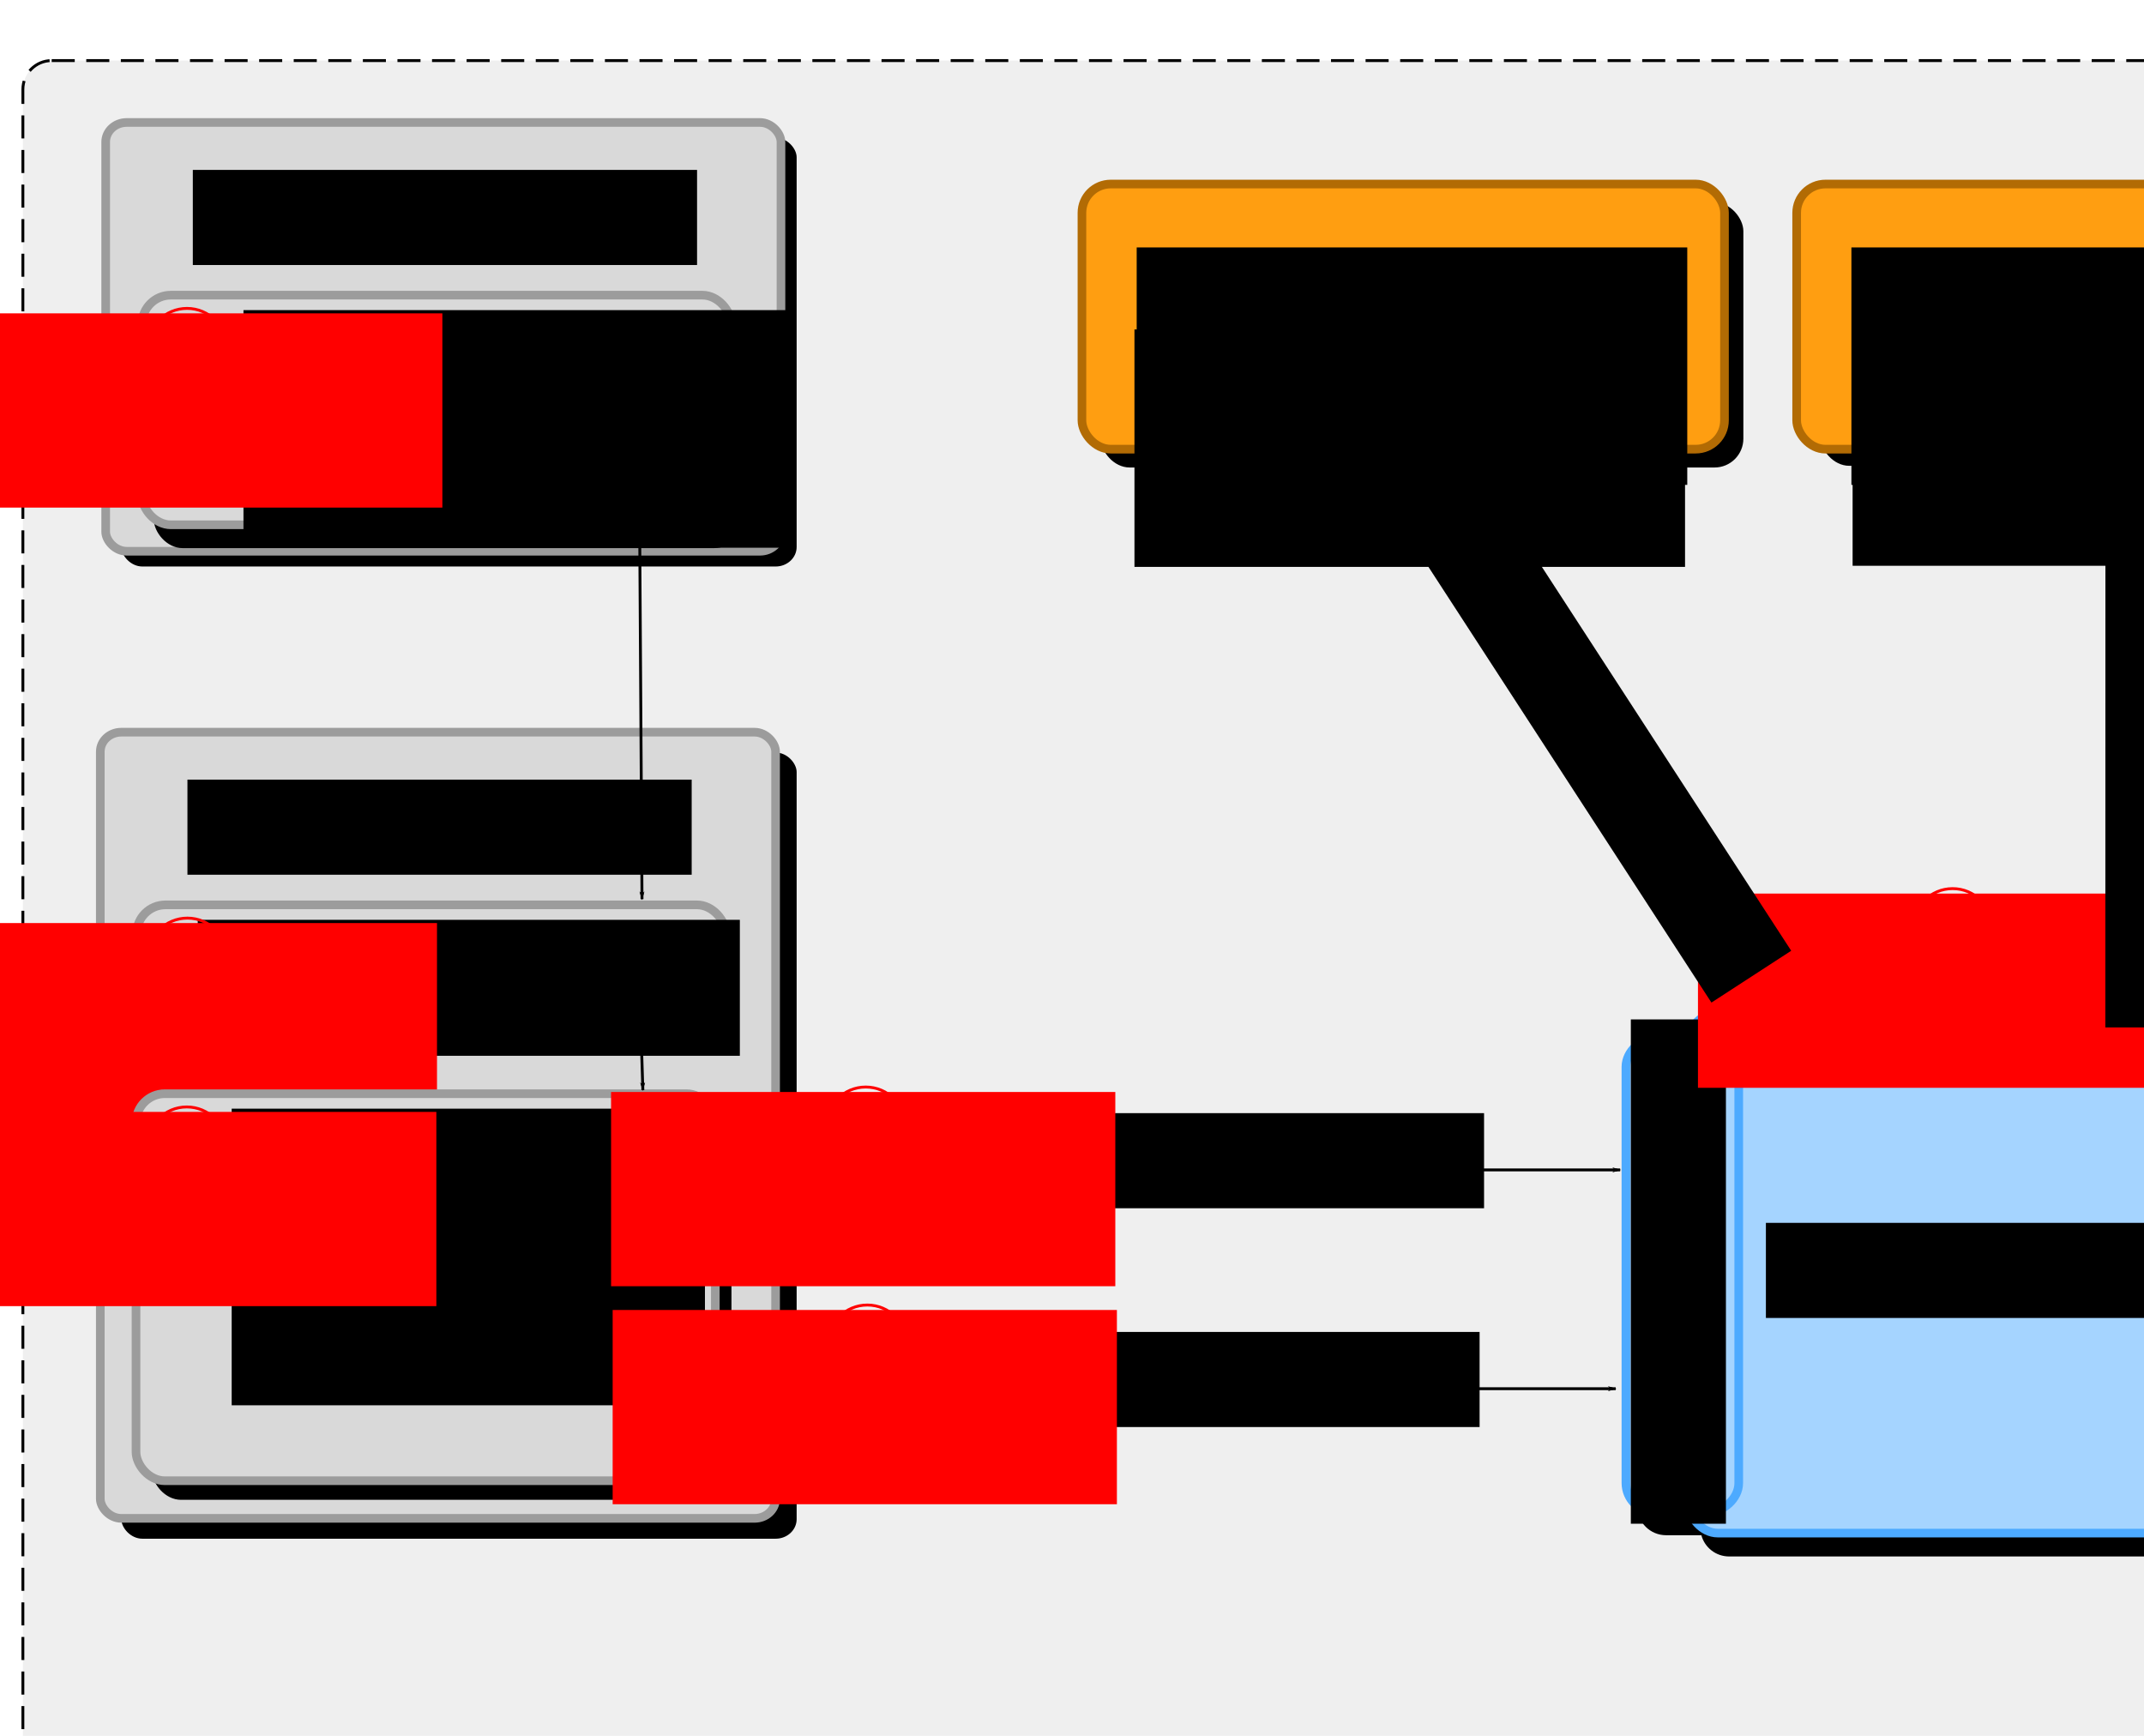 <?xml version="1.0" encoding="UTF-8" standalone="no"?>
<!-- Created with Inkscape (http://www.inkscape.org/) -->

<svg
   xmlns:dc="http://purl.org/dc/elements/1.1/"
   xmlns:cc="http://creativecommons.org/ns#"
   xmlns:rdf="http://www.w3.org/1999/02/22-rdf-syntax-ns#"
   xmlns:svg="http://www.w3.org/2000/svg"
   xmlns="http://www.w3.org/2000/svg"
   xmlns:sodipodi="http://sodipodi.sourceforge.net/DTD/sodipodi-0.dtd"
   xmlns:inkscape="http://www.inkscape.org/namespaces/inkscape"
   width="210mm"
   height="170mm"
   viewBox="0 0 744.094 602.362"
   id="svg2"
   version="1.1"
   inkscape:version="0.91 r13725"
   sodipodi:docname="wherecheckresult_schema.svg"
   inkscape:export-filename="/Donnees/developpement/sources/presentations/alignak/general/image/wherecheckresult_schema.png"
   inkscape:export-xdpi="84.856796"
   inkscape:export-ydpi="84.856796">
  <defs
     id="defs4">
    <marker
       inkscape:isstock="true"
       style="overflow:visible"
       id="marker14684"
       refX="0"
       refY="0"
       orient="auto"
       inkscape:stockid="Arrow1Lend">
      <path
         transform="matrix(-0.8,0,0,-0.8,-10,0)"
         style="fill:#ffc200;fill-opacity:1;fill-rule:evenodd;stroke:#ffc200;stroke-width:1pt;stroke-opacity:1"
         d="M 0,0 5,-5 -12.5,0 5,5 0,0 Z"
         id="path14686"
         inkscape:connector-curvature="0" />
    </marker>
    <marker
       inkscape:isstock="true"
       style="overflow:visible"
       id="marker13404"
       refX="0"
       refY="0"
       orient="auto"
       inkscape:stockid="Arrow1Lend">
      <path
         transform="matrix(-0.8,0,0,-0.8,-10,0)"
         style="fill:#000000;fill-opacity:1;fill-rule:evenodd;stroke:#000000;stroke-width:1pt;stroke-opacity:1"
         d="M 0,0 5,-5 -12.5,0 5,5 0,0 Z"
         id="path13406"
         inkscape:connector-curvature="0" />
    </marker>
    <marker
       inkscape:stockid="Arrow1Lend"
       orient="auto"
       refY="0"
       refX="0"
       id="Arrow1Lend"
       style="overflow:visible"
       inkscape:isstock="true">
      <path
         id="path4237"
         d="M 0,0 5,-5 -12.5,0 5,5 0,0 Z"
         style="fill:#000000;fill-opacity:1;fill-rule:evenodd;stroke:#000000;stroke-width:1pt;stroke-opacity:1"
         transform="matrix(-0.8,0,0,-0.8,-10,0)"
         inkscape:connector-curvature="0" />
    </marker>
    <marker
       inkscape:stockid="Arrow1Lstart"
       orient="auto"
       refY="0"
       refX="0"
       id="Arrow1Lstart"
       style="overflow:visible"
       inkscape:isstock="true">
      <path
         id="path4234"
         d="M 0,0 5,-5 -12.5,0 5,5 0,0 Z"
         style="fill:#000000;fill-opacity:1;fill-rule:evenodd;stroke:#000000;stroke-width:1pt;stroke-opacity:1"
         transform="matrix(0.8,0,0,0.8,10,0)"
         inkscape:connector-curvature="0" />
    </marker>
    <marker
       inkscape:stockid="Arrow1Mstart"
       orient="auto"
       refY="0"
       refX="0"
       id="Arrow1Mstart"
       style="overflow:visible"
       inkscape:isstock="true">
      <path
         id="path4240"
         d="M 0,0 5,-5 -12.5,0 5,5 0,0 Z"
         style="fill:#000000;fill-opacity:1;fill-rule:evenodd;stroke:#000000;stroke-width:1pt;stroke-opacity:1"
         transform="matrix(0.4,0,0,0.4,4,0)"
         inkscape:connector-curvature="0" />
    </marker>
    <marker
       inkscape:stockid="Arrow1Lstart"
       orient="auto"
       refY="0"
       refX="0"
       id="Arrow1Lstart-1"
       style="overflow:visible"
       inkscape:isstock="true">
      <path
         inkscape:connector-curvature="0"
         id="path4234-2"
         d="M 0,0 5,-5 -12.5,0 5,5 0,0 Z"
         style="fill:#000000;fill-opacity:1;fill-rule:evenodd;stroke:#000000;stroke-width:1pt;stroke-opacity:1"
         transform="matrix(0.8,0,0,0.8,10,0)" />
    </marker>
    <marker
       inkscape:stockid="Arrow1Lstart"
       orient="auto"
       refY="0"
       refX="0"
       id="Arrow1Lstart-1-5"
       style="overflow:visible"
       inkscape:isstock="true">
      <path
         inkscape:connector-curvature="0"
         id="path4234-2-2"
         d="M 0,0 5,-5 -12.5,0 5,5 0,0 Z"
         style="fill:#000000;fill-opacity:1;fill-rule:evenodd;stroke:#000000;stroke-width:1pt;stroke-opacity:1"
         transform="matrix(0.8,0,0,0.8,10,0)" />
    </marker>
    <marker
       inkscape:stockid="Arrow1Lend"
       orient="auto"
       refY="0"
       refX="0"
       id="Arrow1Lend-8-6"
       style="overflow:visible"
       inkscape:isstock="true">
      <path
         inkscape:connector-curvature="0"
         id="path4237-0-7"
         d="M 0,0 5,-5 -12.5,0 5,5 0,0 Z"
         style="fill:#000000;fill-opacity:1;fill-rule:evenodd;stroke:#000000;stroke-width:1pt;stroke-opacity:1"
         transform="matrix(-0.8,0,0,-0.8,-10,0)" />
    </marker>
    <marker
       inkscape:stockid="Arrow1Lstart"
       orient="auto"
       refY="0"
       refX="0"
       id="Arrow1Lstart-16"
       style="overflow:visible"
       inkscape:isstock="true">
      <path
         inkscape:connector-curvature="0"
         id="path4234-1"
         d="M 0,0 5,-5 -12.5,0 5,5 0,0 Z"
         style="fill:#000000;fill-opacity:1;fill-rule:evenodd;stroke:#000000;stroke-width:1pt;stroke-opacity:1"
         transform="matrix(0.8,0,0,0.8,10,0)" />
    </marker>
    <marker
       inkscape:stockid="Arrow1Lend"
       orient="auto"
       refY="0"
       refX="0"
       id="Arrow1Lend-6"
       style="overflow:visible"
       inkscape:isstock="true">
      <path
         inkscape:connector-curvature="0"
         id="path4237-1"
         d="M 0,0 5,-5 -12.5,0 5,5 0,0 Z"
         style="fill:#000000;fill-opacity:1;fill-rule:evenodd;stroke:#000000;stroke-width:1pt;stroke-opacity:1"
         transform="matrix(-0.8,0,0,-0.8,-10,0)" />
    </marker>
    <marker
       inkscape:stockid="Arrow1Lstart"
       orient="auto"
       refY="0"
       refX="0"
       id="Arrow1Lstart-16-0"
       style="overflow:visible"
       inkscape:isstock="true">
      <path
         inkscape:connector-curvature="0"
         id="path4234-1-8"
         d="M 0,0 5,-5 -12.5,0 5,5 0,0 Z"
         style="fill:#000000;fill-opacity:1;fill-rule:evenodd;stroke:#000000;stroke-width:1pt;stroke-opacity:1"
         transform="matrix(0.8,0,0,0.8,10,0)" />
    </marker>
    <marker
       inkscape:stockid="Arrow1Lend"
       orient="auto"
       refY="0"
       refX="0"
       id="Arrow1Lend-6-5"
       style="overflow:visible"
       inkscape:isstock="true">
      <path
         inkscape:connector-curvature="0"
         id="path4237-1-6"
         d="M 0,0 5,-5 -12.5,0 5,5 0,0 Z"
         style="fill:#000000;fill-opacity:1;fill-rule:evenodd;stroke:#000000;stroke-width:1pt;stroke-opacity:1"
         transform="matrix(-0.8,0,0,-0.8,-10,0)" />
    </marker>
    <marker
       inkscape:stockid="Arrow1Lstart"
       orient="auto"
       refY="0"
       refX="0"
       id="Arrow1Lstart-16-7"
       style="overflow:visible"
       inkscape:isstock="true">
      <path
         inkscape:connector-curvature="0"
         id="path4234-1-0"
         d="M 0,0 5,-5 -12.5,0 5,5 0,0 Z"
         style="fill:#000000;fill-opacity:1;fill-rule:evenodd;stroke:#000000;stroke-width:1pt;stroke-opacity:1"
         transform="matrix(0.8,0,0,0.8,10,0)" />
    </marker>
    <marker
       inkscape:stockid="Arrow1Lend"
       orient="auto"
       refY="0"
       refX="0"
       id="Arrow1Lend-6-6"
       style="overflow:visible"
       inkscape:isstock="true">
      <path
         inkscape:connector-curvature="0"
         id="path4237-1-4"
         d="M 0,0 5,-5 -12.5,0 5,5 0,0 Z"
         style="fill:#000000;fill-opacity:1;fill-rule:evenodd;stroke:#000000;stroke-width:1pt;stroke-opacity:1"
         transform="matrix(-0.8,0,0,-0.8,-10,0)" />
    </marker>
    <marker
       inkscape:stockid="Arrow1Lstart"
       orient="auto"
       refY="0"
       refX="0"
       id="Arrow1Lstart-16-7-8"
       style="overflow:visible"
       inkscape:isstock="true">
      <path
         inkscape:connector-curvature="0"
         id="path4234-1-0-0"
         d="M 0,0 5,-5 -12.5,0 5,5 0,0 Z"
         style="fill:#000000;fill-opacity:1;fill-rule:evenodd;stroke:#000000;stroke-width:1pt;stroke-opacity:1"
         transform="matrix(0.8,0,0,0.8,10,0)" />
    </marker>
    <marker
       inkscape:stockid="Arrow1Lend"
       orient="auto"
       refY="0"
       refX="0"
       id="Arrow1Lend-6-6-5"
       style="overflow:visible"
       inkscape:isstock="true">
      <path
         inkscape:connector-curvature="0"
         id="path4237-1-4-0"
         d="M 0,0 5,-5 -12.5,0 5,5 0,0 Z"
         style="fill:#000000;fill-opacity:1;fill-rule:evenodd;stroke:#000000;stroke-width:1pt;stroke-opacity:1"
         transform="matrix(-0.8,0,0,-0.8,-10,0)" />
    </marker>
    <linearGradient
       y2="90.801"
       x2="29.969"
       y1="60.51"
       x1="29.969"
       gradientUnits="userSpaceOnUse"
       id="SVGID_1_-3">
      <stop
         id="stop6-2"
         style="stop-color:#1FB3E3"
         offset="0" />
      <stop
         id="stop8-4"
         style="stop-color:#1FB3E3"
         offset="9.944750e-04" />
      <stop
         id="stop10-1"
         style="stop-color:#0082B7"
         offset="1" />
    </linearGradient>
    <linearGradient
       y2="90.801"
       x2="91.922"
       y1="60.51"
       x1="91.922"
       gradientUnits="userSpaceOnUse"
       id="SVGID_2_-9">
      <stop
         id="stop15-0"
         style="stop-color:#1FB3E3"
         offset="0" />
      <stop
         id="stop17-0"
         style="stop-color:#1FB3E3"
         offset="9.944750e-04" />
      <stop
         id="stop19-2"
         style="stop-color:#0082B7"
         offset="1" />
    </linearGradient>
    <linearGradient
       y2="90.801"
       x2="122.356"
       y1="60.51"
       x1="122.356"
       gradientUnits="userSpaceOnUse"
       id="SVGID_3_-4">
      <stop
         id="stop24-0"
         style="stop-color:#1FB3E3"
         offset="0" />
      <stop
         id="stop26-7"
         style="stop-color:#1FB3E3"
         offset="9.944750e-04" />
      <stop
         id="stop28-4"
         style="stop-color:#0082B7"
         offset="1" />
    </linearGradient>
    <linearGradient
       y2="90.801"
       x2="244.231"
       y1="60.51"
       x1="244.231"
       gradientUnits="userSpaceOnUse"
       id="SVGID_4_-7">
      <stop
         id="stop33-7"
         style="stop-color:#1FB3E3"
         offset="0" />
      <stop
         id="stop35-1"
         style="stop-color:#1FB3E3"
         offset="9.944750e-04" />
      <stop
         id="stop37-5"
         style="stop-color:#0082B7"
         offset="1" />
    </linearGradient>
    <linearGradient
       y2="90.801"
       x2="309.493"
       y1="60.51"
       x1="309.493"
       gradientUnits="userSpaceOnUse"
       id="SVGID_5_-1">
      <stop
         id="stop42-1"
         style="stop-color:#1FB3E3"
         offset="0" />
      <stop
         id="stop44-3"
         style="stop-color:#1FB3E3"
         offset="9.944750e-04" />
      <stop
         id="stop46-3"
         style="stop-color:#0082B7"
         offset="1" />
    </linearGradient>
    <linearGradient
       y2="90.801"
       x2="175.199"
       y1="60.51"
       x1="175.199"
       gradientUnits="userSpaceOnUse"
       id="SVGID_6_-2">
      <stop
         id="stop51-9"
         style="stop-color:#1FB3E3"
         offset="0" />
      <stop
         id="stop53-9"
         style="stop-color:#1FB3E3"
         offset="9.944750e-04" />
      <stop
         id="stop55-3"
         style="stop-color:#0082B7"
         offset="1" />
    </linearGradient>
    <linearGradient
       y2="90.801"
       x2="377.026"
       y1="60.51"
       x1="377.026"
       gradientUnits="userSpaceOnUse"
       id="SVGID_7_-8">
      <stop
         id="stop60-6"
         style="stop-color:#1FB3E3"
         offset="0" />
      <stop
         id="stop62-6"
         style="stop-color:#1FB3E3"
         offset="9.944750e-04" />
      <stop
         id="stop64-5"
         style="stop-color:#0082B7"
         offset="1" />
    </linearGradient>
    <marker
       inkscape:stockid="Arrow1Lstart"
       orient="auto"
       refY="0"
       refX="0"
       id="Arrow1Lstart-16-0-3"
       style="overflow:visible"
       inkscape:isstock="true">
      <path
         inkscape:connector-curvature="0"
         id="path4234-1-8-7"
         d="M 0,0 5,-5 -12.5,0 5,5 0,0 Z"
         style="fill:#000000;fill-opacity:1;fill-rule:evenodd;stroke:#000000;stroke-width:1pt;stroke-opacity:1"
         transform="matrix(0.8,0,0,0.8,10,0)" />
    </marker>
    <marker
       inkscape:stockid="Arrow1Lend"
       orient="auto"
       refY="0"
       refX="0"
       id="Arrow1Lend-6-5-8"
       style="overflow:visible"
       inkscape:isstock="true">
      <path
         inkscape:connector-curvature="0"
         id="path4237-1-6-5"
         d="M 0,0 5,-5 -12.5,0 5,5 0,0 Z"
         style="fill:#000000;fill-opacity:1;fill-rule:evenodd;stroke:#000000;stroke-width:1pt;stroke-opacity:1"
         transform="matrix(-0.8,0,0,-0.8,-10,0)" />
    </marker>
    <marker
       inkscape:stockid="Arrow1Lstart"
       orient="auto"
       refY="0"
       refX="0"
       id="Arrow1Lstart-16-0-6"
       style="overflow:visible"
       inkscape:isstock="true">
      <path
         inkscape:connector-curvature="0"
         id="path4234-1-8-79"
         d="M 0,0 5,-5 -12.5,0 5,5 0,0 Z"
         style="fill:#000000;fill-opacity:1;fill-rule:evenodd;stroke:#000000;stroke-width:1pt;stroke-opacity:1"
         transform="matrix(0.8,0,0,0.8,10,0)" />
    </marker>
    <marker
       inkscape:stockid="Arrow1Lend"
       orient="auto"
       refY="0"
       refX="0"
       id="Arrow1Lend-6-5-3"
       style="overflow:visible"
       inkscape:isstock="true">
      <path
         inkscape:connector-curvature="0"
         id="path4237-1-6-50"
         d="M 0,0 5,-5 -12.5,0 5,5 0,0 Z"
         style="fill:#000000;fill-opacity:1;fill-rule:evenodd;stroke:#000000;stroke-width:1pt;stroke-opacity:1"
         transform="matrix(-0.8,0,0,-0.8,-10,0)" />
    </marker>
    <linearGradient
       y2="90.801"
       x2="29.969"
       y1="60.51"
       x1="29.969"
       gradientUnits="userSpaceOnUse"
       id="SVGID_1_-3-7">
      <stop
         id="stop6-2-8"
         style="stop-color:#1FB3E3"
         offset="0" />
      <stop
         id="stop8-4-8"
         style="stop-color:#1FB3E3"
         offset="9.944750e-04" />
      <stop
         id="stop10-1-0"
         style="stop-color:#0082B7"
         offset="1" />
    </linearGradient>
    <linearGradient
       y2="90.801"
       x2="91.922"
       y1="60.51"
       x1="91.922"
       gradientUnits="userSpaceOnUse"
       id="SVGID_2_-9-9">
      <stop
         id="stop15-0-2"
         style="stop-color:#1FB3E3"
         offset="0" />
      <stop
         id="stop17-0-6"
         style="stop-color:#1FB3E3"
         offset="9.944750e-04" />
      <stop
         id="stop19-2-3"
         style="stop-color:#0082B7"
         offset="1" />
    </linearGradient>
    <linearGradient
       y2="90.801"
       x2="122.356"
       y1="60.51"
       x1="122.356"
       gradientUnits="userSpaceOnUse"
       id="SVGID_3_-4-3">
      <stop
         id="stop24-0-8"
         style="stop-color:#1FB3E3"
         offset="0" />
      <stop
         id="stop26-7-6"
         style="stop-color:#1FB3E3"
         offset="9.944750e-04" />
      <stop
         id="stop28-4-7"
         style="stop-color:#0082B7"
         offset="1" />
    </linearGradient>
    <linearGradient
       y2="90.801"
       x2="244.231"
       y1="60.51"
       x1="244.231"
       gradientUnits="userSpaceOnUse"
       id="SVGID_4_-7-9">
      <stop
         id="stop33-7-3"
         style="stop-color:#1FB3E3"
         offset="0" />
      <stop
         id="stop35-1-5"
         style="stop-color:#1FB3E3"
         offset="9.944750e-04" />
      <stop
         id="stop37-5-0"
         style="stop-color:#0082B7"
         offset="1" />
    </linearGradient>
    <linearGradient
       y2="90.801"
       x2="309.493"
       y1="60.51"
       x1="309.493"
       gradientUnits="userSpaceOnUse"
       id="SVGID_5_-1-0">
      <stop
         id="stop42-1-6"
         style="stop-color:#1FB3E3"
         offset="0" />
      <stop
         id="stop44-3-2"
         style="stop-color:#1FB3E3"
         offset="9.944750e-04" />
      <stop
         id="stop46-3-8"
         style="stop-color:#0082B7"
         offset="1" />
    </linearGradient>
    <linearGradient
       y2="90.801"
       x2="175.199"
       y1="60.51"
       x1="175.199"
       gradientUnits="userSpaceOnUse"
       id="SVGID_6_-2-7">
      <stop
         id="stop51-9-8"
         style="stop-color:#1FB3E3"
         offset="0" />
      <stop
         id="stop53-9-1"
         style="stop-color:#1FB3E3"
         offset="9.944750e-04" />
      <stop
         id="stop55-3-2"
         style="stop-color:#0082B7"
         offset="1" />
    </linearGradient>
    <linearGradient
       y2="90.801"
       x2="377.026"
       y1="60.51"
       x1="377.026"
       gradientUnits="userSpaceOnUse"
       id="SVGID_7_-8-6">
      <stop
         id="stop60-6-4"
         style="stop-color:#1FB3E3"
         offset="0" />
      <stop
         id="stop62-6-3"
         style="stop-color:#1FB3E3"
         offset="9.944750e-04" />
      <stop
         id="stop64-5-3"
         style="stop-color:#0082B7"
         offset="1" />
    </linearGradient>
    <marker
       inkscape:stockid="Arrow1Lstart"
       orient="auto"
       refY="0"
       refX="0"
       id="Arrow1Lstart-1-7"
       style="overflow:visible"
       inkscape:isstock="true">
      <path
         inkscape:connector-curvature="0"
         id="path4234-2-8"
         d="M 0,0 5,-5 -12.5,0 5,5 0,0 Z"
         style="fill:#000000;fill-opacity:1;fill-rule:evenodd;stroke:#000000;stroke-width:1pt;stroke-opacity:1"
         transform="matrix(0.8,0,0,0.8,10,0)" />
    </marker>
    <marker
       inkscape:stockid="Arrow1Lend"
       orient="auto"
       refY="0"
       refX="0"
       id="Arrow1Lend-8-1"
       style="overflow:visible"
       inkscape:isstock="true">
      <path
         inkscape:connector-curvature="0"
         id="path4237-0-2"
         d="M 0,0 5,-5 -12.5,0 5,5 0,0 Z"
         style="fill:#000000;fill-opacity:1;fill-rule:evenodd;stroke:#000000;stroke-width:1pt;stroke-opacity:1"
         transform="matrix(-0.8,0,0,-0.8,-10,0)" />
    </marker>
    <marker
       inkscape:stockid="Arrow1Lstart"
       orient="auto"
       refY="0"
       refX="0"
       id="Arrow1Lstart-16-8"
       style="overflow:visible"
       inkscape:isstock="true">
      <path
         inkscape:connector-curvature="0"
         id="path4234-1-5"
         d="M 0,0 5,-5 -12.5,0 5,5 0,0 Z"
         style="fill:#000000;fill-opacity:1;fill-rule:evenodd;stroke:#000000;stroke-width:1pt;stroke-opacity:1"
         transform="matrix(0.8,0,0,0.8,10,0)" />
    </marker>
    <marker
       inkscape:stockid="Arrow1Lend"
       orient="auto"
       refY="0"
       refX="0"
       id="Arrow1Lend-6-59"
       style="overflow:visible"
       inkscape:isstock="true">
      <path
         inkscape:connector-curvature="0"
         id="path4237-1-66"
         d="M 0,0 5,-5 -12.5,0 5,5 0,0 Z"
         style="fill:#000000;fill-opacity:1;fill-rule:evenodd;stroke:#000000;stroke-width:1pt;stroke-opacity:1"
         transform="matrix(-0.8,0,0,-0.8,-10,0)" />
    </marker>
    <marker
       inkscape:stockid="Arrow1Lstart"
       orient="auto"
       refY="0"
       refX="0"
       id="Arrow1Lstart-16-8-1"
       style="overflow:visible"
       inkscape:isstock="true">
      <path
         inkscape:connector-curvature="0"
         id="path4234-1-5-6"
         d="M 0,0 5,-5 -12.5,0 5,5 0,0 Z"
         style="fill:#000000;fill-opacity:1;fill-rule:evenodd;stroke:#000000;stroke-width:1pt;stroke-opacity:1"
         transform="matrix(0.8,0,0,0.8,10,0)" />
    </marker>
    <marker
       inkscape:stockid="Arrow1Lstart"
       orient="auto"
       refY="0"
       refX="0"
       id="Arrow1Lstart-16-8-3"
       style="overflow:visible"
       inkscape:isstock="true">
      <path
         inkscape:connector-curvature="0"
         id="path4234-1-5-8"
         d="M 0,0 5,-5 -12.5,0 5,5 0,0 Z"
         style="fill:#000000;fill-opacity:1;fill-rule:evenodd;stroke:#000000;stroke-width:1pt;stroke-opacity:1"
         transform="matrix(0.8,0,0,0.8,10,0)" />
    </marker>
    <marker
       inkscape:stockid="Arrow1Lstart"
       orient="auto"
       refY="0"
       refX="0"
       id="Arrow1Lstart-16-8-3-3"
       style="overflow:visible"
       inkscape:isstock="true">
      <path
         inkscape:connector-curvature="0"
         id="path4234-1-5-8-0"
         d="M 0,0 5,-5 -12.5,0 5,5 0,0 Z"
         style="fill:#000000;fill-opacity:1;fill-rule:evenodd;stroke:#000000;stroke-width:1pt;stroke-opacity:1"
         transform="matrix(0.8,0,0,0.8,10,0)" />
    </marker>
    <marker
       inkscape:stockid="Arrow1Lstart"
       orient="auto"
       refY="0"
       refX="0"
       id="Arrow1Lstart-1-7-8"
       style="overflow:visible"
       inkscape:isstock="true">
      <path
         inkscape:connector-curvature="0"
         id="path4234-2-8-3"
         d="M 0,0 5,-5 -12.5,0 5,5 0,0 Z"
         style="fill:#000000;fill-opacity:1;fill-rule:evenodd;stroke:#000000;stroke-width:1pt;stroke-opacity:1"
         transform="matrix(0.8,0,0,0.8,10,0)" />
    </marker>
    <marker
       inkscape:stockid="Arrow1Lend"
       orient="auto"
       refY="0"
       refX="0"
       id="Arrow1Lend-8-1-7"
       style="overflow:visible"
       inkscape:isstock="true">
      <path
         inkscape:connector-curvature="0"
         id="path4237-0-2-8"
         d="M 0,0 5,-5 -12.5,0 5,5 0,0 Z"
         style="fill:#000000;fill-opacity:1;fill-rule:evenodd;stroke:#000000;stroke-width:1pt;stroke-opacity:1"
         transform="matrix(-0.8,0,0,-0.8,-10,0)" />
    </marker>
    <marker
       inkscape:stockid="Arrow1Lstart"
       orient="auto"
       refY="0"
       refX="0"
       id="Arrow1Lstart-1-7-9"
       style="overflow:visible"
       inkscape:isstock="true">
      <path
         inkscape:connector-curvature="0"
         id="path4234-2-8-37"
         d="M 0,0 5,-5 -12.5,0 5,5 0,0 Z"
         style="fill:#000000;fill-opacity:1;fill-rule:evenodd;stroke:#000000;stroke-width:1pt;stroke-opacity:1"
         transform="matrix(0.8,0,0,0.8,10,0)" />
    </marker>
    <marker
       inkscape:stockid="Arrow1Lend"
       orient="auto"
       refY="0"
       refX="0"
       id="Arrow1Lend-8-1-5"
       style="overflow:visible"
       inkscape:isstock="true">
      <path
         inkscape:connector-curvature="0"
         id="path4237-0-2-9"
         d="M 0,0 5,-5 -12.5,0 5,5 0,0 Z"
         style="fill:#ffc200;fill-opacity:1;fill-rule:evenodd;stroke:#ffc200;stroke-width:1pt;stroke-opacity:1"
         transform="matrix(-0.8,0,0,-0.8,-10,0)" />
    </marker>
    <marker
       inkscape:stockid="Arrow1Lstart"
       orient="auto"
       refY="0"
       refX="0"
       id="Arrow1Lstart-16-5-8-4"
       style="overflow:visible"
       inkscape:isstock="true">
      <path
         inkscape:connector-curvature="0"
         id="path4234-1-85-2-6"
         d="M 0,0 5,-5 -12.5,0 5,5 0,0 Z"
         style="fill:#000000;fill-opacity:1;fill-rule:evenodd;stroke:#000000;stroke-width:1pt;stroke-opacity:1"
         transform="matrix(0.8,0,0,0.8,10,0)" />
    </marker>
    <marker
       inkscape:stockid="Arrow1Lend"
       orient="auto"
       refY="0"
       refX="0"
       id="Arrow1Lend-6-8-7-22"
       style="overflow:visible"
       inkscape:isstock="true">
      <path
         inkscape:connector-curvature="0"
         id="path4237-1-1-8-0"
         d="M 0,0 5,-5 -12.5,0 5,5 0,0 Z"
         style="fill:#000000;fill-opacity:1;fill-rule:evenodd;stroke:#000000;stroke-width:1pt;stroke-opacity:1"
         transform="matrix(-0.8,0,0,-0.8,-10,0)" />
    </marker>
    <marker
       inkscape:stockid="Arrow1Lstart"
       orient="auto"
       refY="0"
       refX="0"
       id="Arrow1Lstart-16-5-8-2"
       style="overflow:visible"
       inkscape:isstock="true">
      <path
         inkscape:connector-curvature="0"
         id="path4234-1-85-2-0"
         d="M 0,0 5,-5 -12.5,0 5,5 0,0 Z"
         style="fill:#000000;fill-opacity:1;fill-rule:evenodd;stroke:#000000;stroke-width:1pt;stroke-opacity:1"
         transform="matrix(0.8,0,0,0.8,10,0)" />
    </marker>
    <marker
       inkscape:stockid="Arrow1Lend"
       orient="auto"
       refY="0"
       refX="0"
       id="Arrow1Lend-6-8-7-2"
       style="overflow:visible"
       inkscape:isstock="true">
      <path
         inkscape:connector-curvature="0"
         id="path4237-1-1-8-7"
         d="M 0,0 5,-5 -12.5,0 5,5 0,0 Z"
         style="fill:#000000;fill-opacity:1;fill-rule:evenodd;stroke:#000000;stroke-width:1pt;stroke-opacity:1"
         transform="matrix(-0.8,0,0,-0.8,-10,0)" />
    </marker>
    <marker
       inkscape:stockid="Arrow1Lstart"
       orient="auto"
       refY="0"
       refX="0"
       id="Arrow1Lstart-16-5"
       style="overflow:visible"
       inkscape:isstock="true">
      <path
         inkscape:connector-curvature="0"
         id="path4234-1-85"
         d="M 0,0 5,-5 -12.5,0 5,5 0,0 Z"
         style="fill:#000000;fill-opacity:1;fill-rule:evenodd;stroke:#000000;stroke-width:1pt;stroke-opacity:1"
         transform="matrix(0.8,0,0,0.8,10,0)" />
    </marker>
    <marker
       inkscape:stockid="Arrow1Lend"
       orient="auto"
       refY="0"
       refX="0"
       id="Arrow1Lend-6-8"
       style="overflow:visible"
       inkscape:isstock="true">
      <path
         inkscape:connector-curvature="0"
         id="path4237-1-1"
         d="M 0,0 5,-5 -12.5,0 5,5 0,0 Z"
         style="fill:#000000;fill-opacity:1;fill-rule:evenodd;stroke:#000000;stroke-width:1pt;stroke-opacity:1"
         transform="matrix(-0.8,0,0,-0.8,-10,0)" />
    </marker>
    <marker
       inkscape:stockid="Arrow1Lstart"
       orient="auto"
       refY="0"
       refX="0"
       id="Arrow1Lstart-16-4"
       style="overflow:visible"
       inkscape:isstock="true">
      <path
         inkscape:connector-curvature="0"
         id="path4234-1-07"
         d="M 0,0 5,-5 -12.5,0 5,5 0,0 Z"
         style="fill:#000000;fill-opacity:1;fill-rule:evenodd;stroke:#000000;stroke-width:1pt;stroke-opacity:1"
         transform="matrix(0.8,0,0,0.8,10,0)" />
    </marker>
    <marker
       inkscape:stockid="Arrow1Lend"
       orient="auto"
       refY="0"
       refX="0"
       id="Arrow1Lend-6-4"
       style="overflow:visible"
       inkscape:isstock="true">
      <path
         inkscape:connector-curvature="0"
         id="path4237-1-5"
         d="M 0,0 5,-5 -12.5,0 5,5 0,0 Z"
         style="fill:#000000;fill-opacity:1;fill-rule:evenodd;stroke:#000000;stroke-width:1pt;stroke-opacity:1"
         transform="matrix(-0.8,0,0,-0.8,-10,0)" />
    </marker>
    <marker
       inkscape:stockid="Arrow1Lstart"
       orient="auto"
       refY="0"
       refX="0"
       id="Arrow1Lstart-16-5-8"
       style="overflow:visible"
       inkscape:isstock="true">
      <path
         inkscape:connector-curvature="0"
         id="path4234-1-85-2"
         d="M 0,0 5,-5 -12.5,0 5,5 0,0 Z"
         style="fill:#000000;fill-opacity:1;fill-rule:evenodd;stroke:#000000;stroke-width:1pt;stroke-opacity:1"
         transform="matrix(0.8,0,0,0.8,10,0)" />
    </marker>
    <marker
       inkscape:stockid="Arrow1Lend"
       orient="auto"
       refY="0"
       refX="0"
       id="Arrow1Lend-6-8-7"
       style="overflow:visible"
       inkscape:isstock="true">
      <path
         inkscape:connector-curvature="0"
         id="path4237-1-1-8"
         d="M 0,0 5,-5 -12.5,0 5,5 0,0 Z"
         style="fill:#000000;fill-opacity:1;fill-rule:evenodd;stroke:#000000;stroke-width:1pt;stroke-opacity:1"
         transform="matrix(-0.8,0,0,-0.8,-10,0)" />
    </marker>
    <marker
       inkscape:stockid="Arrow1Lstart"
       orient="auto"
       refY="0"
       refX="0"
       id="Arrow1Lstart-16-6"
       style="overflow:visible"
       inkscape:isstock="true">
      <path
         inkscape:connector-curvature="0"
         id="path4234-1-2"
         d="M 0,0 5,-5 -12.5,0 5,5 0,0 Z"
         style="fill:#000000;fill-opacity:1;fill-rule:evenodd;stroke:#000000;stroke-width:1pt;stroke-opacity:1"
         transform="matrix(0.8,0,0,0.8,10,0)" />
    </marker>
    <marker
       inkscape:stockid="Arrow1Lend"
       orient="auto"
       refY="0"
       refX="0"
       id="Arrow1Lend-6-3"
       style="overflow:visible"
       inkscape:isstock="true">
      <path
         inkscape:connector-curvature="0"
         id="path4237-1-63"
         d="M 0,0 5,-5 -12.5,0 5,5 0,0 Z"
         style="fill:#000000;fill-opacity:1;fill-rule:evenodd;stroke:#000000;stroke-width:1pt;stroke-opacity:1"
         transform="matrix(-0.8,0,0,-0.8,-10,0)" />
    </marker>
    <marker
       inkscape:stockid="Arrow1Lend"
       orient="auto"
       refY="0"
       refX="0"
       id="Arrow1Lend-8-9"
       style="overflow:visible"
       inkscape:isstock="true">
      <path
         inkscape:connector-curvature="0"
         id="path4237-0-3"
         d="M 0,0 5,-5 -12.5,0 5,5 0,0 Z"
         style="fill:#000000;fill-opacity:1;fill-rule:evenodd;stroke:#000000;stroke-width:1pt;stroke-opacity:1"
         transform="matrix(-0.8,0,0,-0.8,-10,0)" />
    </marker>
    <marker
       inkscape:stockid="Arrow1Lstart"
       orient="auto"
       refY="0"
       refX="0"
       id="Arrow1Lstart-16-8-3-4"
       style="overflow:visible"
       inkscape:isstock="true">
      <path
         inkscape:connector-curvature="0"
         id="path4234-1-5-8-2"
         d="M 0,0 5,-5 -12.5,0 5,5 0,0 Z"
         style="fill:#000000;fill-opacity:1;fill-rule:evenodd;stroke:#000000;stroke-width:1pt;stroke-opacity:1"
         transform="matrix(0.8,0,0,0.8,10,0)" />
    </marker>
    <marker
       inkscape:stockid="Arrow1Lstart"
       orient="auto"
       refY="0"
       refX="0"
       id="Arrow1Lstart-16-8-3-4-8"
       style="overflow:visible"
       inkscape:isstock="true">
      <path
         inkscape:connector-curvature="0"
         id="path4234-1-5-8-2-3"
         d="M 0,0 5,-5 -12.5,0 5,5 0,0 Z"
         style="fill:#000000;fill-opacity:1;fill-rule:evenodd;stroke:#000000;stroke-width:1pt;stroke-opacity:1"
         transform="matrix(0.8,0,0,0.8,10,0)" />
    </marker>
    <marker
       inkscape:stockid="Arrow1Lstart"
       orient="auto"
       refY="0"
       refX="0"
       id="Arrow1Lstart-1-7-4"
       style="overflow:visible"
       inkscape:isstock="true">
      <path
         inkscape:connector-curvature="0"
         id="path4234-2-8-5"
         d="M 0,0 5,-5 -12.5,0 5,5 0,0 Z"
         style="fill:#000000;fill-opacity:1;fill-rule:evenodd;stroke:#000000;stroke-width:1pt;stroke-opacity:1"
         transform="matrix(0.8,0,0,0.8,10,0)" />
    </marker>
    <marker
       inkscape:stockid="Arrow1Lstart"
       orient="auto"
       refY="0"
       refX="0"
       id="Arrow1Lstart-1-7-85"
       style="overflow:visible"
       inkscape:isstock="true">
      <path
         inkscape:connector-curvature="0"
         id="path4234-2-8-8"
         d="M 0,0 5,-5 -12.5,0 5,5 0,0 Z"
         style="fill:#000000;fill-opacity:1;fill-rule:evenodd;stroke:#000000;stroke-width:1pt;stroke-opacity:1"
         transform="matrix(0.8,0,0,0.8,10,0)" />
    </marker>
    <marker
       inkscape:stockid="Arrow1Lstart"
       orient="auto"
       refY="0"
       refX="0"
       id="Arrow1Lstart-1-7-85-7"
       style="overflow:visible"
       inkscape:isstock="true">
      <path
         inkscape:connector-curvature="0"
         id="path4234-2-8-8-7"
         d="M 0,0 5,-5 -12.5,0 5,5 0,0 Z"
         style="fill:#000000;fill-opacity:1;fill-rule:evenodd;stroke:#000000;stroke-width:1pt;stroke-opacity:1"
         transform="matrix(0.8,0,0,0.8,10,0)" />
    </marker>
    <marker
       inkscape:stockid="Arrow1Lstart"
       orient="auto"
       refY="0"
       refX="0"
       id="Arrow1Lstart-1-7-85-7-3"
       style="overflow:visible"
       inkscape:isstock="true">
      <path
         inkscape:connector-curvature="0"
         id="path4234-2-8-8-7-7"
         d="M 0,0 5,-5 -12.5,0 5,5 0,0 Z"
         style="fill:#000000;fill-opacity:1;fill-rule:evenodd;stroke:#000000;stroke-width:1pt;stroke-opacity:1"
         transform="matrix(0.8,0,0,0.8,10,0)" />
    </marker>
    <marker
       inkscape:stockid="Arrow1Lstart"
       orient="auto"
       refY="0"
       refX="0"
       id="Arrow1Lstart-1-7-85-7-3-5"
       style="overflow:visible"
       inkscape:isstock="true">
      <path
         inkscape:connector-curvature="0"
         id="path4234-2-8-8-7-7-2"
         d="M 0,0 5,-5 -12.5,0 5,5 0,0 Z"
         style="fill:#000000;fill-opacity:1;fill-rule:evenodd;stroke:#000000;stroke-width:1pt;stroke-opacity:1"
         transform="matrix(0.8,0,0,0.8,10,0)" />
    </marker>
    <filter
       inkscape:collect="always"
       style="color-interpolation-filters:sRGB"
       id="filter18449"
       x="-0.085"
       width="1.17"
       y="-0.205"
       height="1.411">
      <feGaussianBlur
         inkscape:collect="always"
         stdDeviation="7.875"
         id="feGaussianBlur18451" />
    </filter>
    <filter
       inkscape:collect="always"
       style="color-interpolation-filters:sRGB"
       id="filter18449-3"
       x="-0.085"
       width="1.17"
       y="-0.205"
       height="1.411">
      <feGaussianBlur
         inkscape:collect="always"
         stdDeviation="7.875"
         id="feGaussianBlur18451-6" />
    </filter>
    <filter
       inkscape:collect="always"
       style="color-interpolation-filters:sRGB"
       id="filter18795"
       x="-0.078"
       width="1.157"
       y="-0.124"
       height="1.247">
      <feGaussianBlur
         inkscape:collect="always"
         stdDeviation="7.663"
         id="feGaussianBlur18797" />
    </filter>
    <filter
       inkscape:collect="always"
       style="color-interpolation-filters:sRGB"
       id="filter18814"
       x="-0.083"
       width="1.167"
       y="-0.214"
       height="1.428">
      <feGaussianBlur
         inkscape:collect="always"
         stdDeviation="7.104"
         id="feGaussianBlur18816" />
    </filter>
    <filter
       inkscape:collect="always"
       style="color-interpolation-filters:sRGB"
       id="filter18841"
       x="-0.078"
       width="1.156"
       y="-0.067"
       height="1.134">
      <feGaussianBlur
         inkscape:collect="always"
         stdDeviation="7.608"
         id="feGaussianBlur18843" />
    </filter>
    <filter
       inkscape:collect="always"
       style="color-interpolation-filters:sRGB"
       id="filter18860"
       x="-0.071"
       width="1.142"
       y="-0.386"
       height="1.773">
      <feGaussianBlur
         inkscape:collect="always"
         stdDeviation="6.051"
         id="feGaussianBlur18862" />
    </filter>
    <filter
       inkscape:collect="always"
       style="color-interpolation-filters:sRGB"
       id="filter18879"
       x="-0.08"
       width="1.16"
       y="-0.12"
       height="1.24">
      <feGaussianBlur
         inkscape:collect="always"
         stdDeviation="6.707"
         id="feGaussianBlur18881" />
    </filter>
    <filter
       inkscape:collect="always"
       style="color-interpolation-filters:sRGB"
       id="filter18934"
       x="-0.073"
       width="1.146"
       y="-0.099"
       height="1.198">
      <feGaussianBlur
         inkscape:collect="always"
         stdDeviation="7.443"
         id="feGaussianBlur18936" />
    </filter>
  </defs>
  <sodipodi:namedview
     id="base"
     pagecolor="#ffffff"
     bordercolor="#666666"
     borderopacity="1.0"
     inkscape:pageopacity="0.0"
     inkscape:pageshadow="2"
     inkscape:zoom="0.87885424"
     inkscape:cx="415.8421"
     inkscape:cy="216.43246"
     inkscape:document-units="px"
     inkscape:current-layer="layer1"
     showgrid="false"
     showguides="true"
     inkscape:window-width="1362"
     inkscape:window-height="729"
     inkscape:window-x="0"
     inkscape:window-y="1098"
     inkscape:window-maximized="0" />
  <g
     inkscape:label="Layer 1"
     inkscape:groupmode="layer"
     id="layer1"
     transform="translate(0,-450)">
    <rect
       style="opacity:1;fill:#efefef;fill-opacity:1;stroke:#000000;stroke-width:1;stroke-linecap:butt;stroke-linejoin:round;stroke-miterlimit:4;stroke-dasharray:8, 4;stroke-dashoffset:0;stroke-opacity:1"
       id="rect8626"
       width="847.488"
       height="611.687"
       x="7.939"
       y="471.022"
       rx="10"
       ry="10" />
    <path
       style="opacity:1;fill:#000000;fill-opacity:1;stroke:none;stroke-width:3;stroke-linecap:butt;stroke-linejoin:round;stroke-miterlimit:4;stroke-dasharray:none;stroke-opacity:1;filter:url(#filter18934)"
       d="m 600.115,809.665 c -5.086,0 -9.252,3.762 -9.902,8.664 l -11.982,0 c -5.54,0 -10,4.46 -10,10 l 0,144.416 c -10e-6,5.54 4.46,10 10,10 l 12.242,0 c 1.15,4.254 5.015,7.371 9.643,7.371 l 203,0 c 5.54,0 10,-4.46 10,-10 l 0,-160.451 c 0,-5.54 -4.46,-10 -10,-10 l -203,0 z"
       id="rect4138-3-2-2"
       inkscape:connector-curvature="0" />
    <rect
       style="opacity:1;fill:#000000;fill-opacity:1;stroke:none;stroke-width:3;stroke-linecap:butt;stroke-linejoin:round;stroke-miterlimit:4;stroke-dasharray:none;stroke-opacity:1;filter:url(#filter18841)"
       id="rect4138-2-5-4"
       width="234.366"
       height="272.809"
       x="42.116"
       y="711.145"
       rx="7.278"
       ry="6.772" />
    <rect
       style="opacity:1;fill:#000000;fill-opacity:1;stroke:none;stroke-width:3;stroke-linecap:butt;stroke-linejoin:round;stroke-miterlimit:4;stroke-dasharray:none;stroke-opacity:1;filter:url(#filter18795)"
       id="rect4138-2-6"
       width="234.366"
       height="148.784"
       x="42.116"
       y="497.799"
       rx="7.278"
       ry="6.772" />
    <rect
       style="opacity:1;fill:#000000;fill-opacity:1;stroke:none;stroke-width:3;stroke-linecap:butt;stroke-linejoin:round;stroke-miterlimit:4;stroke-dasharray:none;stroke-opacity:1;filter:url(#filter18449-3)"
       id="rect4138-3-6-39-0"
       width="223"
       height="92"
       x="631.789"
       y="519.64"
       rx="10"
       ry="10" />
    <rect
       style="opacity:1;fill:#000000;fill-opacity:1;stroke:none;stroke-width:3;stroke-linecap:butt;stroke-linejoin:round;stroke-miterlimit:4;stroke-dasharray:none;stroke-opacity:1;filter:url(#filter18449)"
       id="rect4138-3-6-39"
       width="223"
       height="92"
       x="382.049"
       y="520.227"
       rx="10"
       ry="10" />
    <rect
       style="opacity:1;fill:#a5d4ff;fill-opacity:1;stroke:#4daaff;stroke-width:3;stroke-linecap:butt;stroke-linejoin:round;stroke-miterlimit:4;stroke-dasharray:none;stroke-opacity:1"
       id="rect4138-3-2"
       width="223"
       height="180.45"
       x="586.169"
       y="801.553"
       rx="10"
       ry="10" />
    <flowRoot
       transform="translate(324.871,844.99)"
       xml:space="preserve"
       id="flowRoot4140-3-50"
       style="font-style:normal;font-weight:normal;font-size:13px;line-height:125%;font-family:Sans;letter-spacing:0px;word-spacing:0px;fill:#000000;fill-opacity:1;stroke:none;stroke-width:1px;stroke-linecap:butt;stroke-linejoin:miter;stroke-opacity:1"><flowRegion
         id="flowRegion4142-0-0"><rect
           id="rect4144-2-01"
           width="175"
           height="33"
           x="288"
           y="29.362" /></flowRegion><flowPara
         id="flowPara4146-3-3"
         style="font-style:normal;font-variant:normal;font-weight:normal;font-stretch:normal;font-size:22.5px;font-family:Verdana;-inkscape-font-specification:Verdana;text-align:center;text-anchor:middle">Backend</flowPara></flowRoot>    <rect
       style="opacity:1;fill:#a5d4ff;fill-opacity:1;stroke:#4daaff;stroke-width:3;stroke-linecap:butt;stroke-linejoin:round;stroke-miterlimit:4;stroke-dasharray:none;stroke-opacity:1"
       id="rect4138-3-8"
       width="164.416"
       height="39.16"
       x="-974.632"
       y="564.285"
       rx="10"
       ry="10"
       transform="matrix(0,-1,1,0,0,0)" />
    <flowRoot
       transform="matrix(0,-1,1,0,536.634,1266.754)"
       xml:space="preserve"
       id="flowRoot4140-3-5"
       style="font-style:normal;font-weight:normal;font-size:13px;line-height:125%;font-family:Sans;letter-spacing:0px;word-spacing:0px;fill:#000000;fill-opacity:1;stroke:none;stroke-width:1px;stroke-linecap:butt;stroke-linejoin:miter;stroke-opacity:1"><flowRegion
         id="flowRegion4142-0-5-8"><rect
           id="rect4144-2-9"
           width="175"
           height="33"
           x="288"
           y="29.362" /></flowRegion><flowPara
         id="flowPara4146-3-6"
         style="font-style:normal;font-variant:normal;font-weight:normal;font-stretch:normal;font-size:22.5px;font-family:Verdana;-inkscape-font-specification:Verdana;text-align:center;text-anchor:middle">REST API</flowPara></flowRoot>    <rect
       style="opacity:1;fill:#d9d9d9;fill-opacity:1;stroke:#9c9c9c;stroke-width:3;stroke-linecap:butt;stroke-linejoin:round;stroke-miterlimit:4;stroke-dasharray:none;stroke-opacity:1"
       id="rect4138-2"
       width="234.366"
       height="148.784"
       x="36.678"
       y="492.5"
       rx="7.278"
       ry="6.772" />
    <flowRoot
       transform="translate(-221.08,479.601)"
       xml:space="preserve"
       id="flowRoot4140-3-3-3"
       style="font-style:normal;font-weight:normal;font-size:13px;line-height:125%;font-family:Sans;letter-spacing:0px;word-spacing:0px;fill:#000000;fill-opacity:1;stroke:none;stroke-width:1px;stroke-linecap:butt;stroke-linejoin:miter;stroke-opacity:1"><flowRegion
         id="flowRegion4142-0-7-7"><rect
           id="rect4144-2-8-8"
           width="175"
           height="33"
           x="288"
           y="29.362" /></flowRegion><flowPara
         id="flowPara4146-3-5-8"
         style="font-style:normal;font-variant:normal;font-weight:normal;font-stretch:normal;font-size:22.5px;font-family:Verdana;-inkscape-font-specification:Verdana;text-align:center;text-anchor:middle">Scheduler</flowPara></flowRoot>    <rect
       style="opacity:1;fill:#000000;fill-opacity:1;stroke:none;stroke-width:3;stroke-linecap:butt;stroke-linejoin:round;stroke-miterlimit:4;stroke-dasharray:none;stroke-dashoffset:0;stroke-opacity:1;filter:url(#filter18814)"
       id="rect7889-7-9"
       width="204.468"
       height="79.688"
       x="53.375"
       y="560.518"
       rx="10"
       ry="10" />
    <rect
       style="opacity:1;fill:#d9d9d9;fill-opacity:1;stroke:#9c9c9c;stroke-width:3;stroke-linecap:butt;stroke-linejoin:round;stroke-miterlimit:4;stroke-dasharray:none;stroke-dashoffset:0;stroke-opacity:1"
       id="rect7889-7"
       width="204.468"
       height="79.688"
       x="49.292"
       y="552.423"
       rx="10"
       ry="10" />
    <flowRoot
       transform="translate(-203.502,528.254)"
       xml:space="preserve"
       id="flowRoot4140-3-7-3-3-1-8"
       style="font-style:normal;font-weight:normal;font-size:13px;line-height:125%;font-family:Sans;text-align:start;letter-spacing:0px;word-spacing:0px;text-anchor:start;fill:#000000;fill-opacity:1;stroke:none;stroke-width:1px;stroke-linecap:butt;stroke-linejoin:miter;stroke-opacity:1"><flowRegion
         id="flowRegion4142-0-5-7-7-9-8"><rect
           id="rect4144-2-2-8-8-8-092"
           width="191.554"
           height="82.452"
           x="288"
           y="29.362"
           style="text-align:start;text-anchor:start" /></flowRegion><flowPara
         style="font-style:normal;font-variant:normal;font-weight:normal;font-stretch:normal;font-size:17.5px;font-family:Verdana;-inkscape-font-specification:Verdana;text-align:start;text-anchor:start"
         id="flowPara6215-9-3-2-6">Check result:</flowPara><flowPara
         style="font-style:normal;font-variant:normal;font-weight:normal;font-stretch:normal;font-size:17.5px;font-family:Verdana;-inkscape-font-specification:Verdana;text-align:start;text-anchor:start"
         id="flowPara4744">state, output, perfdata</flowPara></flowRoot>    <flowRoot
       transform="translate(-309.472,529.377)"
       xml:space="preserve"
       id="flowRoot4140-3-7-3-3-1-9-33"
       style="font-style:normal;font-weight:normal;font-size:13px;line-height:125%;font-family:Sans;letter-spacing:0px;word-spacing:0px;fill:#ff0000;fill-opacity:1;stroke:none;stroke-width:1px;stroke-linecap:butt;stroke-linejoin:miter;stroke-opacity:1"><flowRegion
         id="flowRegion4142-0-5-7-7-9-9-86"><rect
           id="rect4144-2-2-8-8-8-09-7"
           width="175"
           height="67.403"
           x="288"
           y="29.362"
           style="fill:#ff0000;fill-opacity:1" /></flowRegion><flowPara
         style="font-style:normal;font-variant:normal;font-weight:normal;font-stretch:normal;font-size:17.5px;font-family:Verdana;-inkscape-font-specification:Verdana;text-align:center;text-anchor:middle;fill:#ff0000;fill-opacity:1"
         id="flowPara6215-9-3-2-1-9">1</flowPara></flowRoot>    <circle
       style="opacity:1;fill:none;fill-opacity:1;stroke:#ff0000;stroke-width:1;stroke-linecap:butt;stroke-linejoin:round;stroke-miterlimit:4;stroke-dasharray:none;stroke-dashoffset:0;stroke-opacity:1"
       id="path15038-3"
       cx="64.911"
       cy="570.802"
       r="13.784" />
    <rect
       style="opacity:1;fill:#d9d9d9;fill-opacity:1;stroke:#9c9c9c;stroke-width:3;stroke-linecap:butt;stroke-linejoin:round;stroke-miterlimit:4;stroke-dasharray:none;stroke-opacity:1"
       id="rect4138-2-5"
       width="234.366"
       height="272.809"
       x="34.811"
       y="704.08"
       rx="7.278"
       ry="6.772" />
    <flowRoot
       transform="translate(-222.947,691.18)"
       xml:space="preserve"
       id="flowRoot4140-3-3-3-0"
       style="font-style:normal;font-weight:normal;font-size:13px;line-height:125%;font-family:Sans;letter-spacing:0px;word-spacing:0px;fill:#000000;fill-opacity:1;stroke:none;stroke-width:1px;stroke-linecap:butt;stroke-linejoin:miter;stroke-opacity:1"><flowRegion
         id="flowRegion4142-0-7-7-0"><rect
           id="rect4144-2-8-8-6"
           width="175"
           height="33"
           x="288"
           y="29.362" /></flowRegion><flowPara
         id="flowPara4146-3-5-8-2"
         style="font-style:normal;font-variant:normal;font-weight:normal;font-stretch:normal;font-size:22.5px;font-family:Verdana;-inkscape-font-specification:Verdana;text-align:center;text-anchor:middle">Broker</flowPara></flowRoot>    <rect
       style="opacity:1;fill:#000000;fill-opacity:1;stroke:none;stroke-width:3;stroke-linecap:butt;stroke-linejoin:round;stroke-miterlimit:4;stroke-dasharray:none;stroke-dashoffset:0;stroke-opacity:1;filter:url(#filter18860)"
       id="rect7889-7-8-2"
       width="204.468"
       height="37.588"
       x="51.375"
       y="769.588"
       rx="10"
       ry="10" />
    <rect
       style="opacity:1;fill:#d9d9d9;fill-opacity:1;stroke:#9c9c9c;stroke-width:3;stroke-linecap:butt;stroke-linejoin:round;stroke-miterlimit:4;stroke-dasharray:none;stroke-dashoffset:0;stroke-opacity:1"
       id="rect7889-7-8"
       width="204.468"
       height="37.588"
       x="47.426"
       y="764.002"
       rx="10"
       ry="10" />
    <flowRoot
       transform="translate(-219.369,739.834)"
       xml:space="preserve"
       id="flowRoot4140-3-7-3-3-1-8-7"
       style="font-style:normal;font-weight:normal;font-size:13px;line-height:125%;font-family:Sans;letter-spacing:0px;word-spacing:0px;fill:#000000;fill-opacity:1;stroke:none;stroke-width:1px;stroke-linecap:butt;stroke-linejoin:miter;stroke-opacity:1"><flowRegion
         id="flowRegion4142-0-5-7-7-9-8-8"><rect
           id="rect4144-2-2-8-8-8-092-1"
           width="188.14"
           height="47.178"
           x="288"
           y="29.362" /></flowRegion><flowPara
         style="font-style:normal;font-variant:normal;font-weight:normal;font-stretch:normal;font-size:17.5px;font-family:Verdana;-inkscape-font-specification:Verdana;text-align:center;text-anchor:middle"
         id="flowPara4744-4">Get check result</flowPara></flowRoot>    <flowRoot
       transform="translate(-311.339,740.956)"
       xml:space="preserve"
       id="flowRoot4140-3-7-3-3-1-9-33-3"
       style="font-style:normal;font-weight:normal;font-size:13px;line-height:125%;font-family:Sans;letter-spacing:0px;word-spacing:0px;fill:#ff0000;fill-opacity:1;stroke:none;stroke-width:1px;stroke-linecap:butt;stroke-linejoin:miter;stroke-opacity:1"><flowRegion
         id="flowRegion4142-0-5-7-7-9-9-86-3"><rect
           id="rect4144-2-2-8-8-8-09-7-2"
           width="175"
           height="67.403"
           x="288"
           y="29.362"
           style="fill:#ff0000;fill-opacity:1" /></flowRegion><flowPara
         style="font-style:normal;font-variant:normal;font-weight:normal;font-stretch:normal;font-size:17.5px;font-family:Verdana;-inkscape-font-specification:Verdana;text-align:center;text-anchor:middle;fill:#ff0000;fill-opacity:1"
         id="flowPara6215-9-3-2-1-9-5">2</flowPara></flowRoot>    <circle
       style="opacity:1;fill:none;fill-opacity:1;stroke:#ff0000;stroke-width:1;stroke-linecap:butt;stroke-linejoin:round;stroke-miterlimit:4;stroke-dasharray:none;stroke-dashoffset:0;stroke-opacity:1"
       id="path15038-3-0"
       cx="65.045"
       cy="782.381"
       r="13.784" />
    <flowRoot
       xml:space="preserve"
       id="flowRoot4809"
       style="fill:black;stroke:none;stroke-opacity:1;stroke-width:1px;stroke-linejoin:miter;stroke-linecap:butt;fill-opacity:1;font-family:Sans;font-style:normal;font-weight:normal;font-size:13px;line-height:125%;letter-spacing:0px;word-spacing:0px"><flowRegion
         id="flowRegion4811"><rect
           id="rect4813"
           width="85.338"
           height="38.687"
           x="109.233"
           y="330.417" /></flowRegion><flowPara
         id="flowPara4815" /></flowRoot>    <rect
       style="opacity:1;fill:#000000;fill-opacity:1;stroke:none;stroke-width:3;stroke-linecap:butt;stroke-linejoin:round;stroke-miterlimit:4;stroke-dasharray:none;stroke-dashoffset:0;stroke-opacity:1;filter:url(#filter18879)"
       id="rect7889-7-0-5"
       width="201.055"
       height="134.304"
       x="52.806"
       y="836.152"
       rx="10"
       ry="10" />
    <rect
       style="opacity:1;fill:#d9d9d9;fill-opacity:1;stroke:#9c9c9c;stroke-width:3;stroke-linecap:butt;stroke-linejoin:round;stroke-miterlimit:4;stroke-dasharray:none;stroke-dashoffset:0;stroke-opacity:1"
       id="rect7889-7-0"
       width="201.055"
       height="134.304"
       x="47.204"
       y="829.531"
       rx="10"
       ry="10" />
    <flowRoot
       transform="translate(-207.59,805.362)"
       xml:space="preserve"
       id="flowRoot4140-3-7-3-3-1-8-0"
       style="font-style:normal;font-weight:normal;font-size:13px;line-height:125%;font-family:Sans;text-align:start;letter-spacing:0px;word-spacing:0px;text-anchor:start;fill:#000000;fill-opacity:1;stroke:none;stroke-width:1px;stroke-linecap:butt;stroke-linejoin:miter;stroke-opacity:1"><flowRegion
         id="flowRegion4142-0-5-7-7-9-8-1"><rect
           id="rect4144-2-2-8-8-8-092-3"
           width="164.246"
           height="102.933"
           x="288"
           y="29.362"
           style="text-align:start;text-anchor:start" /></flowRegion><flowPara
         style="font-style:normal;font-variant:normal;font-weight:normal;font-stretch:normal;font-size:17.5px;font-family:Verdana;-inkscape-font-specification:Verdana;text-align:start;text-anchor:start"
         id="flowPara4744-42">Module Backend</flowPara><flowPara
         style="font-style:normal;font-variant:normal;font-weight:normal;font-stretch:normal;font-size:17.5px;font-family:Verdana;-inkscape-font-specification:Verdana;text-align:start;text-anchor:start"
         id="flowPara4877" /><flowPara
         style="font-style:normal;font-variant:normal;font-weight:normal;font-stretch:normal;font-size:17.5px;font-family:Verdana;-inkscape-font-specification:Verdana;text-align:start;text-anchor:start"
         id="flowPara4875" /></flowRoot>    <flowRoot
       transform="translate(-311.56,806.485)"
       xml:space="preserve"
       id="flowRoot4140-3-7-3-3-1-9-33-9"
       style="font-style:normal;font-weight:normal;font-size:13px;line-height:125%;font-family:Sans;letter-spacing:0px;word-spacing:0px;fill:#ff0000;fill-opacity:1;stroke:none;stroke-width:1px;stroke-linecap:butt;stroke-linejoin:miter;stroke-opacity:1"><flowRegion
         id="flowRegion4142-0-5-7-7-9-9-86-8"><rect
           id="rect4144-2-2-8-8-8-09-7-4"
           width="175"
           height="67.403"
           x="288"
           y="29.362"
           style="fill:#ff0000;fill-opacity:1" /></flowRegion><flowPara
         style="font-style:normal;font-variant:normal;font-weight:normal;font-stretch:normal;font-size:17.5px;font-family:Verdana;-inkscape-font-specification:Verdana;text-align:center;text-anchor:middle;fill:#ff0000;fill-opacity:1"
         id="flowPara6215-9-3-2-1-9-7">3</flowPara></flowRoot>    <circle
       style="opacity:1;fill:none;fill-opacity:1;stroke:#ff0000;stroke-width:1;stroke-linecap:butt;stroke-linejoin:round;stroke-miterlimit:4;stroke-dasharray:none;stroke-dashoffset:0;stroke-opacity:1"
       id="path15038-3-3"
       cx="64.823"
       cy="847.91"
       r="13.784" />
    <path
       style="fill:none;fill-rule:evenodd;stroke:#000000;stroke-width:1px;stroke-linecap:butt;stroke-linejoin:miter;stroke-opacity:1;marker-start:url(#Arrow1Lstart-1-7)"
       d="m 562.288,855.977 -312.68,0"
       id="path4228-7-0"
       inkscape:connector-curvature="0"
       sodipodi:nodetypes="cc" />
    <flowRoot
       transform="translate(32.054,806.918)"
       xml:space="preserve"
       id="flowRoot4140-8-9-7-9"
       style="font-style:normal;font-weight:normal;font-size:13px;line-height:125%;font-family:Sans;letter-spacing:0px;word-spacing:0px;fill:#000000;fill-opacity:1;stroke:none;stroke-width:1px;stroke-linecap:butt;stroke-linejoin:miter;stroke-opacity:1"><flowRegion
         id="flowRegion4142-4-3-4-6"><rect
           id="rect4144-6-5-8-2"
           width="195"
           height="33"
           x="288"
           y="29.362" /></flowRegion><flowPara
         id="flowPara4146-8-9-8-9"
         style="font-style:normal;font-variant:normal;font-weight:normal;font-stretch:normal;font-size:13.75px;font-family:Verdana;-inkscape-font-specification:Verdana;text-align:center;text-anchor:middle">Update host / service with </flowPara><flowPara
         style="font-style:normal;font-variant:normal;font-weight:normal;font-stretch:normal;font-size:13.75px;font-family:Verdana;-inkscape-font-specification:Verdana;text-align:center;text-anchor:middle"
         id="flowPara7237">check result information</flowPara></flowRoot>    <path
       style="fill:none;fill-rule:evenodd;stroke:#000000;stroke-width:1px;stroke-linecap:butt;stroke-linejoin:miter;stroke-opacity:1;marker-start:url(#Arrow1Lstart-1-7-4)"
       d="m 560.741,931.901 -310.68,0"
       id="path4228-7-0-5"
       inkscape:connector-curvature="0"
       sodipodi:nodetypes="cc" />
    <flowRoot
       transform="translate(30.507,882.842)"
       xml:space="preserve"
       id="flowRoot4140-8-9-7-9-7"
       style="font-style:normal;font-weight:normal;font-size:13px;line-height:125%;font-family:Sans;letter-spacing:0px;word-spacing:0px;fill:#000000;fill-opacity:1;stroke:none;stroke-width:1px;stroke-linecap:butt;stroke-linejoin:miter;stroke-opacity:1"><flowRegion
         id="flowRegion4142-4-3-4-6-5"><rect
           id="rect4144-6-5-8-2-9"
           width="195"
           height="33"
           x="288"
           y="29.362" /></flowRegion><flowPara
         style="font-style:normal;font-variant:normal;font-weight:normal;font-stretch:normal;font-size:13.75px;font-family:Verdana;-inkscape-font-specification:Verdana;text-align:center;text-anchor:middle"
         id="flowPara7237-4">Add log of the check result</flowPara></flowRoot>    <rect
       style="opacity:1;fill:#ff9e11;fill-opacity:1;stroke:#b26b04;stroke-width:3;stroke-linecap:butt;stroke-linejoin:round;stroke-miterlimit:4;stroke-dasharray:none;stroke-opacity:1"
       id="rect4138-3-6"
       width="223"
       height="92"
       x="375.498"
       y="513.862"
       rx="10"
       ry="10" />
    <flowRoot
       transform="translate(106.498,506.5)"
       xml:space="preserve"
       id="flowRoot4140-3-4"
       style="font-style:normal;font-weight:normal;font-size:13px;line-height:125%;font-family:Sans;letter-spacing:0px;word-spacing:0px;fill:#000000;fill-opacity:1;stroke:none;stroke-width:1px;stroke-linecap:butt;stroke-linejoin:miter;stroke-opacity:1"><flowRegion
         id="flowRegion4142-0-1"><rect
           id="rect4144-2-0"
           width="191.082"
           height="82.394"
           x="288"
           y="29.362" /></flowRegion><flowPara
         style="font-style:normal;font-variant:normal;font-weight:normal;font-stretch:normal;font-size:17.5px;font-family:Verdana;-inkscape-font-specification:Verdana;text-align:center;text-anchor:middle"
         id="flowPara4353">InfluxDB</flowPara></flowRoot>    <rect
       style="opacity:1;fill:#ff9e11;fill-opacity:1;stroke:#b26b04;stroke-width:3;stroke-linecap:butt;stroke-linejoin:round;stroke-miterlimit:4;stroke-dasharray:none;stroke-opacity:1"
       id="rect4138-3-6-3"
       width="223"
       height="92"
       x="623.548"
       y="513.862"
       rx="10"
       ry="10" />
    <flowRoot
       transform="translate(354.548,506.5)"
       xml:space="preserve"
       id="flowRoot4140-3-4-1"
       style="font-style:normal;font-weight:normal;font-size:13px;line-height:125%;font-family:Sans;letter-spacing:0px;word-spacing:0px;fill:#000000;fill-opacity:1;stroke:none;stroke-width:1px;stroke-linecap:butt;stroke-linejoin:miter;stroke-opacity:1"><flowRegion
         id="flowRegion4142-0-1-5"><rect
           id="rect4144-2-0-3"
           width="191.082"
           height="82.394"
           x="288"
           y="29.362" /></flowRegion><flowPara
         style="font-style:normal;font-variant:normal;font-weight:normal;font-stretch:normal;font-size:17.5px;font-family:Verdana;-inkscape-font-specification:Verdana;text-align:center;text-anchor:middle"
         id="flowPara4353-6">Graphite</flowPara></flowRoot>    <flowRoot
       transform="translate(354.966,534.575)"
       xml:space="preserve"
       id="flowRoot4140-3-4-1-2"
       style="font-style:normal;font-weight:normal;font-size:13px;line-height:125%;font-family:Sans;letter-spacing:0px;word-spacing:0px;fill:#000000;fill-opacity:1;stroke:none;stroke-width:1px;stroke-linecap:butt;stroke-linejoin:miter;stroke-opacity:1"><flowRegion
         id="flowRegion4142-0-1-5-8"><rect
           id="rect4144-2-0-3-3"
           width="191.082"
           height="82.394"
           x="288"
           y="29.362" /></flowRegion><flowPara
         style="font-style:normal;font-variant:normal;font-weight:normal;font-stretch:normal;font-size:15px;font-family:Verdana;-inkscape-font-specification:Verdana;text-align:center;text-anchor:middle"
         id="flowPara4353-6-7">Timeseries database</flowPara></flowRoot>    <flowRoot
       transform="translate(105.725,534.962)"
       xml:space="preserve"
       id="flowRoot4140-3-4-1-2-8"
       style="font-style:normal;font-weight:normal;font-size:13px;line-height:125%;font-family:Sans;letter-spacing:0px;word-spacing:0px;fill:#000000;fill-opacity:1;stroke:none;stroke-width:1px;stroke-linecap:butt;stroke-linejoin:miter;stroke-opacity:1"><flowRegion
         id="flowRegion4142-0-1-5-8-3"><rect
           id="rect4144-2-0-3-3-9"
           width="191.082"
           height="82.394"
           x="288"
           y="29.362" /></flowRegion><flowPara
         style="font-style:normal;font-variant:normal;font-weight:normal;font-stretch:normal;font-size:15px;font-family:Verdana;-inkscape-font-specification:Verdana;text-align:center;text-anchor:middle"
         id="flowPara4353-6-7-3">Timeseries database</flowPara></flowRoot>    <flowRoot
       transform="translate(-75.923,799.574)"
       xml:space="preserve"
       id="flowRoot4140-3-7-3-3-1-9-33-9-2"
       style="font-style:normal;font-weight:normal;font-size:13px;line-height:125%;font-family:Sans;letter-spacing:0px;word-spacing:0px;fill:#ff0000;fill-opacity:1;stroke:none;stroke-width:1px;stroke-linecap:butt;stroke-linejoin:miter;stroke-opacity:1"><flowRegion
         id="flowRegion4142-0-5-7-7-9-9-86-8-5"><rect
           id="rect4144-2-2-8-8-8-09-7-4-6"
           width="175"
           height="67.403"
           x="288"
           y="29.362"
           style="fill:#ff0000;fill-opacity:1" /></flowRegion><flowPara
         style="font-style:normal;font-variant:normal;font-weight:normal;font-stretch:normal;font-size:17.5px;font-family:Verdana;-inkscape-font-specification:Verdana;text-align:center;text-anchor:middle;fill:#ff0000;fill-opacity:1"
         id="flowPara6215-9-3-2-1-9-7-4">4</flowPara></flowRoot>    <circle
       style="opacity:1;fill:none;fill-opacity:1;stroke:#ff0000;stroke-width:1;stroke-linecap:butt;stroke-linejoin:round;stroke-miterlimit:4;stroke-dasharray:none;stroke-dashoffset:0;stroke-opacity:1"
       id="path15038-3-3-0"
       cx="300.461"
       cy="840.999"
       r="13.784" />
    <flowRoot
       transform="translate(-75.371,875.223)"
       xml:space="preserve"
       id="flowRoot4140-3-7-3-3-1-9-33-9-7"
       style="font-style:normal;font-weight:normal;font-size:13px;line-height:125%;font-family:Sans;letter-spacing:0px;word-spacing:0px;fill:#ff0000;fill-opacity:1;stroke:none;stroke-width:1px;stroke-linecap:butt;stroke-linejoin:miter;stroke-opacity:1"><flowRegion
         id="flowRegion4142-0-5-7-7-9-9-86-8-4"><rect
           id="rect4144-2-2-8-8-8-09-7-4-5"
           width="175"
           height="67.403"
           x="288"
           y="29.362"
           style="fill:#ff0000;fill-opacity:1" /></flowRegion><flowPara
         style="font-style:normal;font-variant:normal;font-weight:normal;font-stretch:normal;font-size:17.5px;font-family:Verdana;-inkscape-font-specification:Verdana;text-align:center;text-anchor:middle;fill:#ff0000;fill-opacity:1"
         id="flowPara6215-9-3-2-1-9-7-3">5</flowPara></flowRoot>    <circle
       style="opacity:1;fill:none;fill-opacity:1;stroke:#ff0000;stroke-width:1;stroke-linecap:butt;stroke-linejoin:round;stroke-miterlimit:4;stroke-dasharray:none;stroke-dashoffset:0;stroke-opacity:1"
       id="path15038-3-3-5"
       cx="301.013"
       cy="916.648"
       r="13.784" />
    <path
       style="fill:none;fill-rule:evenodd;stroke:#000000;stroke-width:1px;stroke-linecap:butt;stroke-linejoin:miter;stroke-opacity:1;marker-start:url(#Arrow1Lstart-1-7-85)"
       d="m 488.956,607.465 123.701,193.158"
       id="path4228-7-0-1"
       inkscape:connector-curvature="0"
       sodipodi:nodetypes="cc" />
    <flowRoot
       transform="translate(301.291,730.721)"
       xml:space="preserve"
       id="flowRoot4140-3-7-3-3-1-9-33-9-9"
       style="font-style:normal;font-weight:normal;font-size:13px;line-height:125%;font-family:Sans;letter-spacing:0px;word-spacing:0px;fill:#ff0000;fill-opacity:1;stroke:none;stroke-width:1px;stroke-linecap:butt;stroke-linejoin:miter;stroke-opacity:1"><flowRegion
         id="flowRegion4142-0-5-7-7-9-9-86-8-8"><rect
           id="rect4144-2-2-8-8-8-09-7-4-2"
           width="175"
           height="67.403"
           x="288"
           y="29.362"
           style="fill:#ff0000;fill-opacity:1" /></flowRegion><flowPara
         style="font-style:normal;font-variant:normal;font-weight:normal;font-stretch:normal;font-size:17.5px;font-family:Verdana;-inkscape-font-specification:Verdana;text-align:center;text-anchor:middle;fill:#ff0000;fill-opacity:1"
         id="flowPara6215-9-3-2-1-9-7-7">6</flowPara></flowRoot>    <circle
       style="opacity:1;fill:none;fill-opacity:1;stroke:#ff0000;stroke-width:1;stroke-linecap:butt;stroke-linejoin:round;stroke-miterlimit:4;stroke-dasharray:none;stroke-dashoffset:0;stroke-opacity:1"
       id="path15038-3-3-8"
       cx="677.674"
       cy="772.147"
       r="13.784" />
    <flowRoot
       transform="matrix(0.545,0.839,-0.839,0.545,383.052,358.687)"
       xml:space="preserve"
       id="flowRoot4140-8-9-7-9-7-1"
       style="font-style:normal;font-weight:normal;font-size:13px;line-height:125%;font-family:Sans;letter-spacing:0px;word-spacing:0px;fill:#000000;fill-opacity:1;stroke:none;stroke-width:1px;stroke-linecap:butt;stroke-linejoin:miter;stroke-opacity:1"><flowRegion
         id="flowRegion4142-4-3-4-6-5-2"><rect
           id="rect4144-6-5-8-2-9-0"
           width="195"
           height="33"
           x="288"
           y="29.362" /></flowRegion><flowPara
         style="font-style:normal;font-variant:normal;font-weight:normal;font-stretch:normal;font-size:13.75px;font-family:Verdana;-inkscape-font-specification:Verdana;text-align:center;text-anchor:middle"
         id="flowPara7237-4-2">With the log, send metrics from perfdata</flowPara></flowRoot>    <path
       style="fill:none;fill-rule:evenodd;stroke:#000000;stroke-width:1px;stroke-linecap:butt;stroke-linejoin:miter;stroke-opacity:1;marker-start:url(#Arrow1Lstart-1-7-85-7)"
       d="m 745,605.822 0,193.744"
       id="path4228-7-0-1-4"
       inkscape:connector-curvature="0"
       sodipodi:nodetypes="cc" />
    <flowRoot
       transform="matrix(-1.5500829e-4,1,-1,-1.5500829e-4,793.115,323.544)"
       xml:space="preserve"
       id="flowRoot4140-8-9-7-9-7-1-6"
       style="font-style:normal;font-weight:normal;font-size:13px;line-height:125%;font-family:Sans;letter-spacing:0px;word-spacing:0px;fill:#000000;fill-opacity:1;stroke:none;stroke-width:1px;stroke-linecap:butt;stroke-linejoin:miter;stroke-opacity:1"><flowRegion
         id="flowRegion4142-4-3-4-6-5-2-2"><rect
           id="rect4144-6-5-8-2-9-0-2"
           width="195"
           height="33"
           x="288"
           y="29.362" /></flowRegion><flowPara
         style="font-style:normal;font-variant:normal;font-weight:normal;font-stretch:normal;font-size:13.75px;font-family:Verdana;-inkscape-font-specification:Verdana;text-align:center;text-anchor:middle"
         id="flowPara7237-4-2-0">With the log, send metrics from perfdata</flowPara></flowRoot>    <path
       style="fill:none;fill-rule:evenodd;stroke:#000000;stroke-width:1px;stroke-linecap:butt;stroke-linejoin:miter;stroke-opacity:1;marker-start:url(#Arrow1Lstart-1-7-85-7-3-5)"
       d="m 223.109,828.286 -0.812,-25.744"
       id="path4228-7-0-1-4-8-3"
       inkscape:connector-curvature="0"
       sodipodi:nodetypes="cc" />
    <path
       style="fill:none;fill-rule:evenodd;stroke:#000000;stroke-width:1px;stroke-linecap:butt;stroke-linejoin:miter;stroke-opacity:1;marker-start:url(#Arrow1Lstart-1-7-85-7-3)"
       d="M 222.812,762.044 222,632.3"
       id="path4228-7-0-1-4-8"
       inkscape:connector-curvature="0"
       sodipodi:nodetypes="cc" />
  </g>
</svg>
